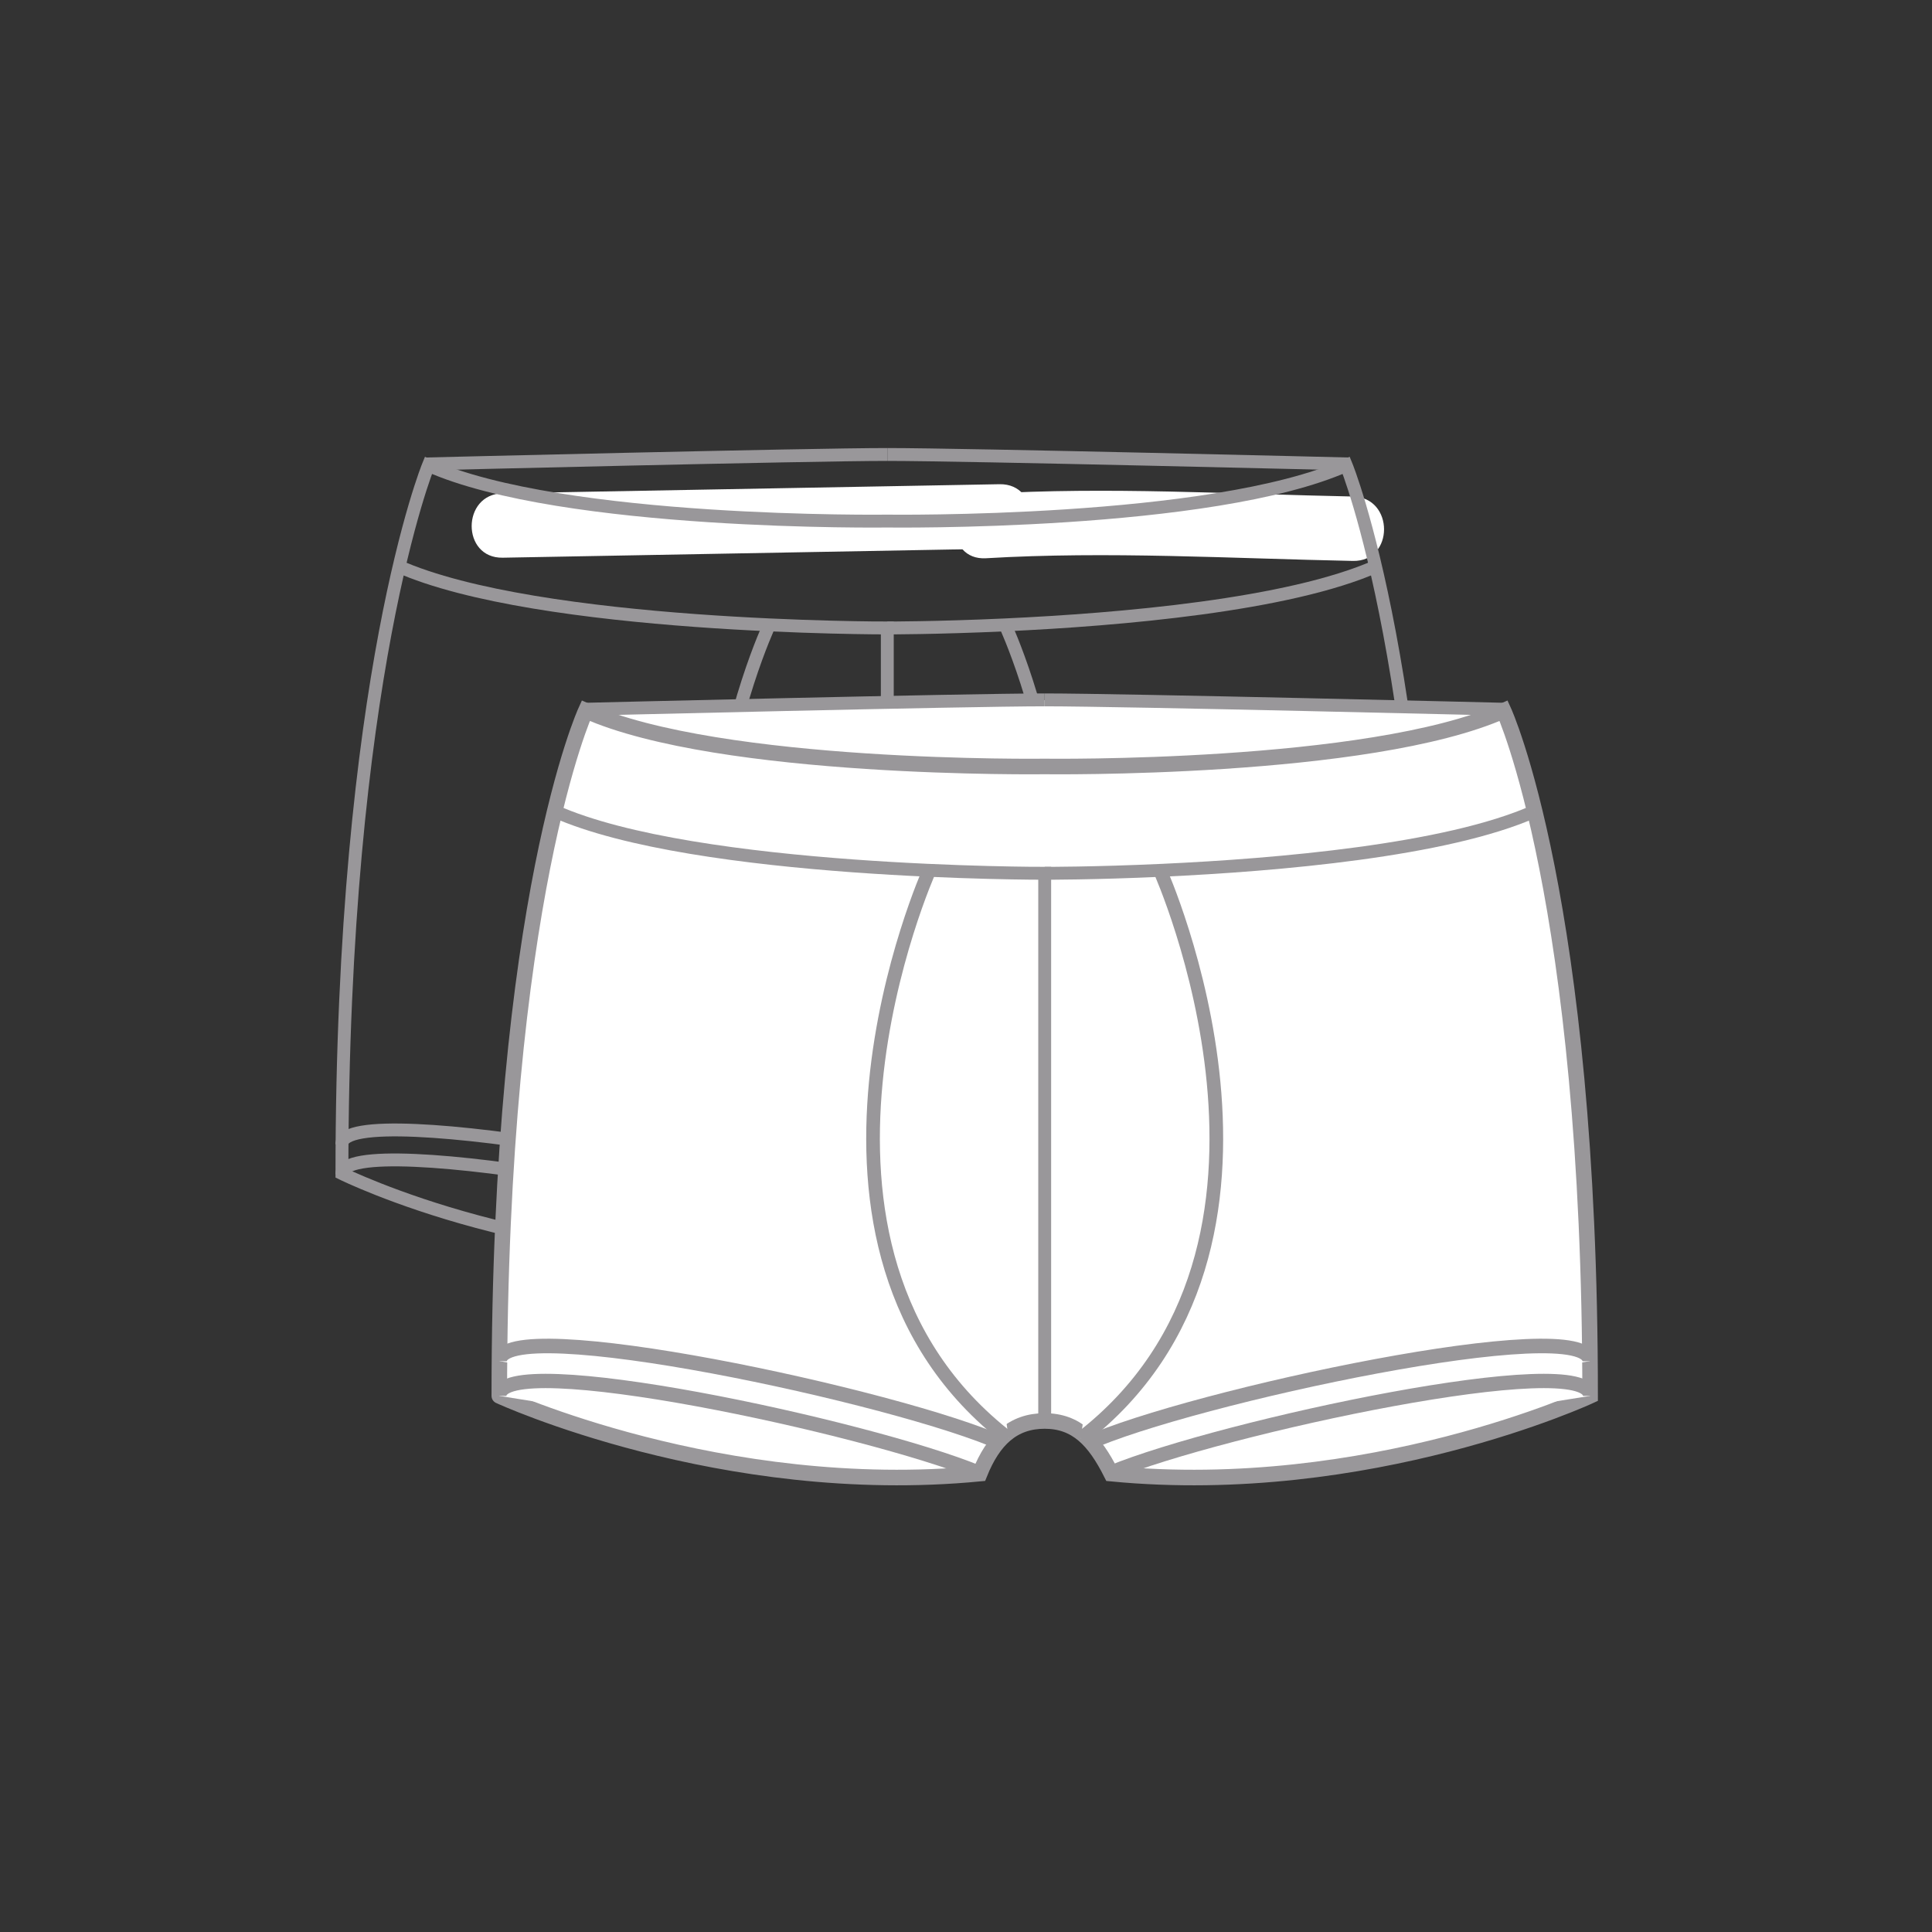 <?xml version="1.0" encoding="utf-8"?>
<!-- Generator: Adobe Illustrator 16.0.0, SVG Export Plug-In . SVG Version: 6.00 Build 0)  -->
<!DOCTYPE svg PUBLIC "-//W3C//DTD SVG 1.1//EN" "http://www.w3.org/Graphics/SVG/1.1/DTD/svg11.dtd">
<svg version="1.1" xmlns="http://www.w3.org/2000/svg" xmlns:xlink="http://www.w3.org/1999/xlink" x="0px" y="0px"  viewBox="0 0 75 75" enable-background="new 0 0 75 75" xml:space="preserve">
<rect x="0" y="0" width="75" height="75" fill="#333333" stroke="none"/>
<g id="Accessories">
</g>
<g id="TENCEL_Men_x27_s">
	<g>
		<path fill="#FFFFFF" d="M38.804,18.797c-6.43,0.117-12.857,0.234-19.287,0.353c-1.607,0.029-1.611,2.529,0,2.5
			c6.43-0.118,12.857-0.235,19.287-0.353C40.41,21.269,40.415,18.769,38.804,18.797"/>
		<path fill="#FFFFFF" d="M52.521,19.275c-4.734-0.096-9.514-0.385-14.245-0.104c-1.599,0.093-1.608,2.595,0,2.5
			c4.731-0.28,9.511,0.009,14.245,0.104C54.131,21.807,54.131,19.307,52.521,19.275"/>
		<path fill="none" stroke="#99979A" stroke-width="0.5" stroke-miterlimit="10" d="M52.261,18.066
			c-5.235,2.332-17.814,2.162-17.814,2.162s-12.58,0.17-17.817-2.162c0,0-3.356,8.195-3.356,27.491c0,0,8.024,3.984,18.043,3.018
			c0,0,0.067-4.497,3.131-4.497c3.039,0,3.129,4.497,3.129,4.497c10.019,0.967,18.044-3.018,18.044-3.018
			C55.619,26.262,52.261,18.066,52.261,18.066z"/>
		<path fill="none" stroke="#99979A" stroke-width="0.5" stroke-miterlimit="10" d="M13.271,45.587
			c0-1.894,18.234,1.527,18.043,2.816"/>
		<path fill="none" stroke="#99979A" stroke-width="0.5" stroke-miterlimit="10" d="M13.271,44.423
			c0-1.893,18.404,1.528,18.212,2.817"/>
		<path fill="none" stroke="#99979A" stroke-width="0.5" stroke-miterlimit="10" d="M53.459,21.967
			c-3.423,1.525-9.994,2.086-14.44,2.291c-2.669,0.123-4.573,0.119-4.573,0.119"/>
		<path fill="none" stroke="#99979A" stroke-width="0.5" stroke-miterlimit="10" d="M16.545,18.01c0,0,14.854-0.367,17.9-0.367"/>
		<path fill="none" stroke="#99979A" stroke-width="0.5" stroke-miterlimit="10" d="M52.345,18.01c0,0-14.853-0.367-17.898-0.367"/>
		<path fill="none" stroke="#99979A" stroke-width="0.5" stroke-miterlimit="10" d="M39.02,24.256c0,0,6.279,13.512-2.936,20.45"/>
		<path fill="none" stroke="#99979A" stroke-width="0.5" stroke-miterlimit="10" d="M29.867,24.256c0,0-6.278,13.512,2.937,20.45"/>
		<path fill="none" stroke="#99979A" stroke-width="0.5" stroke-miterlimit="10" d="M34.445,44.077v-19.7
			c0,0-13.538,0.031-19.014-2.409"/>
		<path fill="none" stroke="#99979A" stroke-width="0.5" stroke-miterlimit="10" d="M55.619,45.587
			c0-1.894-18.234,1.527-18.043,2.816"/>
		<path fill="none" stroke="#99979A" stroke-width="0.5" stroke-miterlimit="10" d="M55.619,44.423
			c0-1.893-18.403,1.528-18.213,2.817"/>
		<path fill="#FFFFFF" d="M43.512,28.376c-6.43,0.117-12.857,0.234-19.288,0.353"/>
		<path fill="#FFFFFF" d="M43.512,27.126c-6.43,0.117-12.857,0.234-19.288,0.353c-1.606,0.029-1.61,2.529,0,2.5
			c6.431-0.118,12.858-0.235,19.288-0.353C45.118,29.598,45.123,27.098,43.512,27.126"/>
		<path fill="#FFFFFF" d="M57.229,28.854c-2.893-0.059-5.784-0.115-8.677-0.175c-1.855-0.037-3.717-0.073-5.568,0.069"/>
		<path fill="#FFFFFF" d="M57.229,27.604c-4.734-0.096-9.515-0.385-14.245-0.105c-1.599,0.094-1.608,2.595,0,2.5
			c4.73-0.279,9.511,0.01,14.245,0.105C58.839,30.136,58.839,27.636,57.229,27.604"/>
		<path fill="#FFFFFF" d="M43.512,27.177c-6.43,0.116-12.857,0.233-19.288,0.352c-1.606,0.029-1.61,2.529,0,2.5
			c6.431-0.118,12.858-0.235,19.288-0.352C45.118,29.647,45.123,27.147,43.512,27.177"/>
		<path fill="#FFFFFF" d="M57.229,27.655c-4.734-0.096-9.515-0.385-14.245-0.105c-1.599,0.093-1.608,2.594,0,2.5
			c4.73-0.279,9.511,0.01,14.245,0.105C58.839,30.187,58.839,27.687,57.229,27.655"/>
		<path fill="#FFFFFF" d="M43.512,28.376c-6.43,0.117-12.857,0.234-19.288,0.353"/>
		<path fill="#FFFFFF" d="M43.512,27.126c-6.43,0.117-12.857,0.234-19.288,0.353c-1.606,0.029-1.61,2.529,0,2.5
			c6.431-0.118,12.858-0.235,19.288-0.353C45.118,29.598,45.123,27.098,43.512,27.126"/>
		<path fill="#FFFFFF" d="M57.229,28.854c-2.893-0.059-5.784-0.115-8.677-0.175c-1.855-0.037-3.717-0.073-5.568,0.069"/>
		<path fill="#FFFFFF" d="M57.229,27.604c-4.734-0.096-9.515-0.385-14.245-0.105c-1.599,0.094-1.608,2.595,0,2.5
			c4.73-0.279,9.511,0.01,14.245,0.105C58.839,30.136,58.839,27.636,57.229,27.604"/>
		<path fill="#FFFFFF" d="M22.655,27.534c0,0,14.854-0.365,17.899-0.365"/>
		<path fill="none" stroke="#99979A" stroke-width="0.5" stroke-miterlimit="10" d="M22.655,27.534c0,0,14.854-0.365,17.899-0.365"
			/>
		<path fill="#FFFFFF" d="M58.454,27.534c0,0-14.853-0.365-17.898-0.365"/>
		<path fill="none" stroke="#99979A" stroke-width="0.5" stroke-miterlimit="10" d="M58.454,27.534c0,0-14.853-0.365-17.898-0.365"
			/>
		<path fill="#FFFFFF" d="M38.031,57.206c0.531-1.317,1.294-2.044,2.523-2.044s1.936,0.749,2.587,2.044
			c10.018,0.968,18.587-3.018,18.587-3.018c0-19.294-3.357-26.597-3.357-26.597c-5.236,2.334-17.816,2.163-17.816,2.163
			s-12.579,0.171-17.816-2.163c0,0-3.356,7.303-3.356,26.597C19.382,54.188,28.014,58.174,38.031,57.206"/>
		<path fill="none" stroke="#99979A" stroke-width="0.604" stroke-miterlimit="10" d="M38.031,57.206
			c0.531-1.317,1.294-2.044,2.523-2.044s1.936,0.749,2.587,2.044c10.018,0.968,18.587-3.018,18.587-3.018
			c0-19.294-3.357-26.597-3.357-26.597c-5.236,2.334-17.816,2.163-17.816,2.163s-12.579,0.171-17.816-2.163
			c0,0-3.356,7.303-3.356,26.597C19.382,54.188,28.014,58.174,38.031,57.206z"/>
		<path fill="#FFFFFF" d="M61.714,52.841c0-1.948-15.555,1.402-19.521,3.198"/>
		<path fill="none" stroke="#99979A" stroke-width="0.565" stroke-miterlimit="10" d="M61.714,52.841
			c0-1.948-15.555,1.402-19.521,3.198"/>
		<path fill="#FFFFFF" d="M61.729,54.188c0-1.862-14.294,1.21-18.593,2.976"/>
		<path fill="none" stroke="#99979A" stroke-width="0.556" stroke-miterlimit="10" d="M61.729,54.188
			c0-1.862-14.294,1.21-18.593,2.976"/>
		<path fill="#FFFFFF" d="M19.395,52.841c0-1.948,15.557,1.402,19.521,3.198"/>
		<path fill="none" stroke="#99979A" stroke-width="0.565" stroke-miterlimit="10" d="M19.395,52.841
			c0-1.948,15.557,1.402,19.521,3.198"/>
		<path fill="#FFFFFF" d="M19.381,54.188c0-1.862,14.293,1.21,18.594,2.976"/>
		<path fill="none" stroke="#99979A" stroke-width="0.556" stroke-miterlimit="10" d="M19.381,54.188
			c0-1.862,14.293,1.21,18.594,2.976"/>
		<path fill="#FFFFFF" d="M45.028,33.781c0,0,6.581,14.626-3.075,22.062"/>
		<path fill="none" stroke="#99979A" stroke-width="0.53" stroke-miterlimit="10" d="M45.028,33.781c0,0,6.581,14.626-3.075,22.062"
			/>
		<path fill="#FFFFFF" d="M40.555,55.163V33.901c0,0-13.538,0.032-19.014-2.408"/>
		<path fill="none" stroke="#99979A" stroke-width="0.5" stroke-miterlimit="10" d="M40.555,55.163V33.901
			c0,0-13.538,0.032-19.014-2.408"/>
		<path fill="#FFFFFF" d="M59.568,31.494c-3.423,1.524-9.994,2.085-14.44,2.29c-2.669,0.123-4.573,0.117-4.573,0.117"/>
		<path fill="none" stroke="#99979A" stroke-width="0.5" stroke-miterlimit="10" d="M59.568,31.494
			c-3.423,1.524-9.994,2.085-14.44,2.29c-2.669,0.123-4.573,0.117-4.573,0.117"/>
		<path fill="#FFFFFF" d="M36.081,33.781c0,0-6.581,14.626,3.075,22.062"/>
		<path fill="none" stroke="#99979A" stroke-width="0.53" stroke-miterlimit="10" d="M36.081,33.781c0,0-6.581,14.626,3.075,22.062"
			/>
	</g>
</g>
<g id="TENCEL_Women_x27_s">
</g>
<g id="STE">
</g>
<g id="Invisible">
</g>
<g id="Socks">
</g>
<g id="Cashmere">
</g>
<g id="Titles" display="none">
</g>
<g id="OC_Womens">
</g>
<g id="OC_Mens">
</g>
<g id="STA_Womens">
</g>
<g id="STA_Mens">
</g>
</svg>
